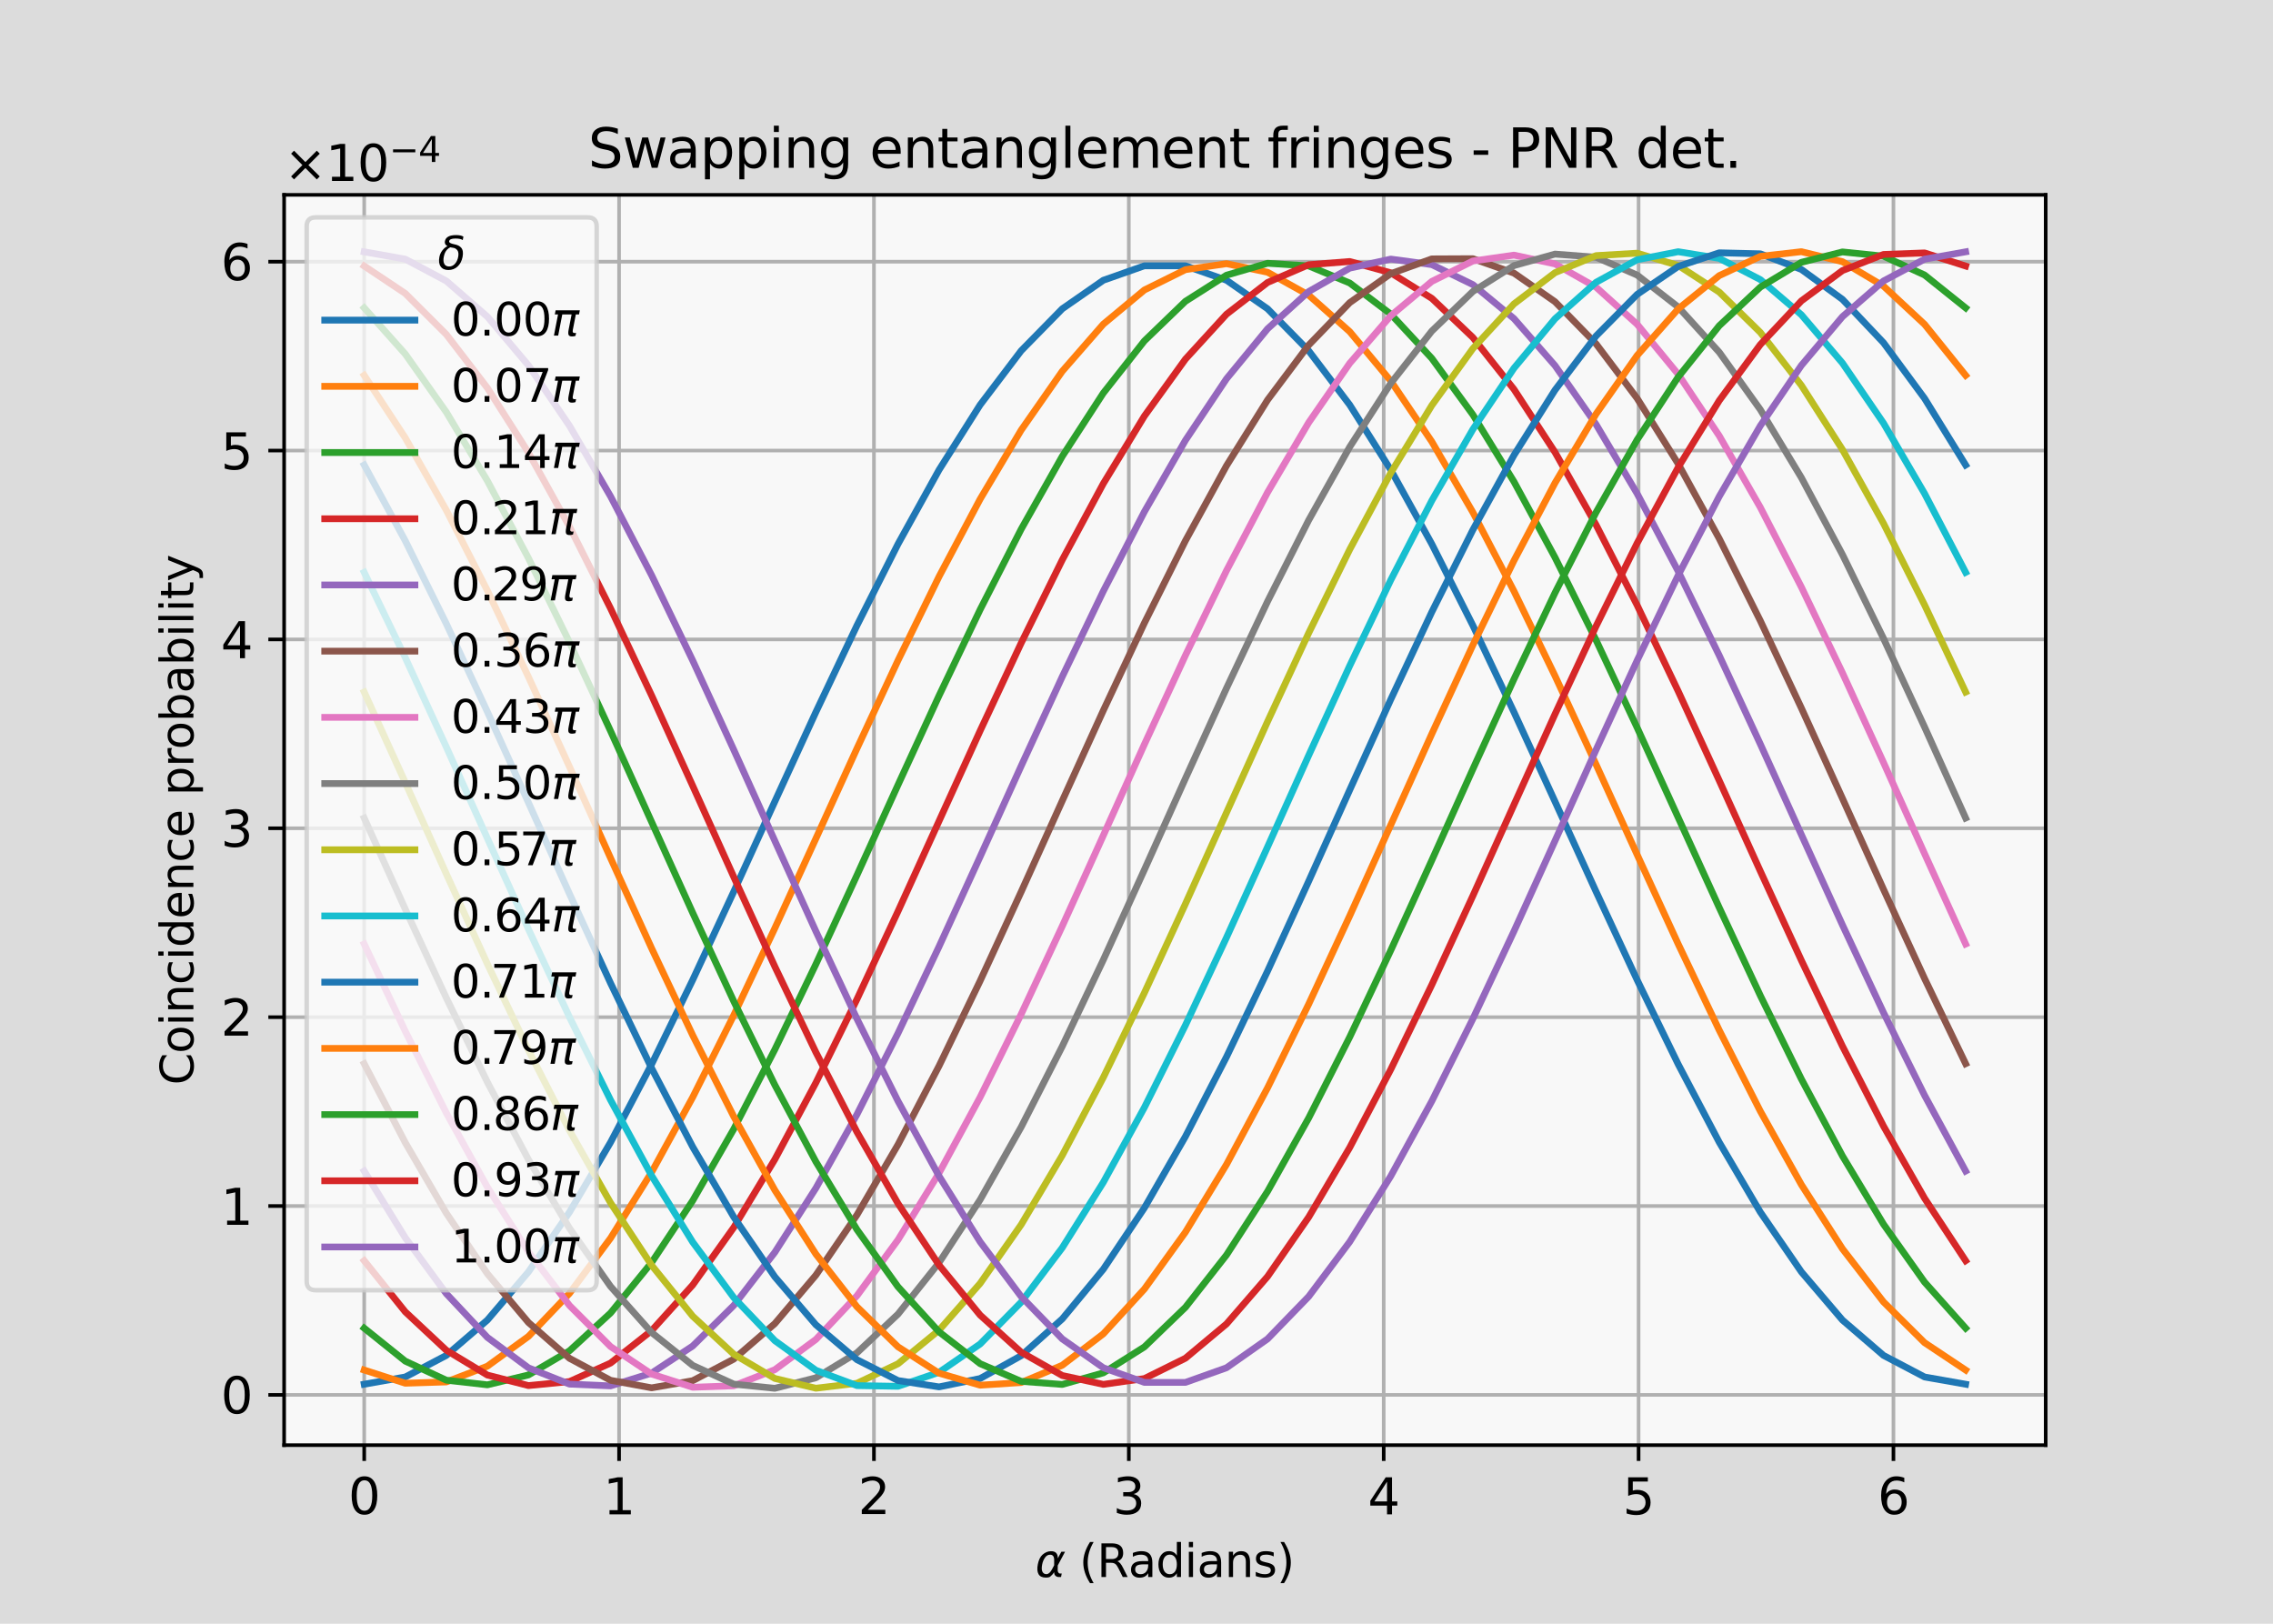<?xml version="1.0" encoding="utf-8" standalone="no"?>
<!DOCTYPE svg PUBLIC "-//W3C//DTD SVG 1.1//EN"
  "http://www.w3.org/Graphics/SVG/1.1/DTD/svg11.dtd">
<svg xmlns:xlink="http://www.w3.org/1999/xlink" width="504pt" height="360pt" viewBox="0 0 504 360" xmlns="http://www.w3.org/2000/svg" version="1.1">
 <defs>
  <style type="text/css">*{stroke-linejoin: round; stroke-linecap: butt}</style>
 </defs>
 <g id="figure_1">
  <g id="patch_1">
   <path d="M 0 360 
L 504 360 
L 504 0 
L 0 0 
z
" style="fill: #dcdcdc"/>
  </g>
  <g id="axes_1">
   <g id="patch_2">
    <path d="M 63 320.4 
L 453.6 320.4 
L 453.6 43.2 
L 63 43.2 
z
" style="fill: #f8f8f8"/>
   </g>
   <g id="matplotlib.axis_1">
    <g id="xtick_1">
     <g id="line2d_1">
      <path d="M 80.755 320.4 
L 80.755 43.2 
" clip-path="url(#p5e3e0a817b)" style="fill: none; stroke: #b0b0b0; stroke-width: 0.8; stroke-linecap: square"/>
     </g>
     <g id="line2d_2">
      <defs>
       <path id="m1ccdd0184e" d="M 0 0 
L 0 3.5 
" style="stroke: #000000; stroke-width: 0.8"/>
      </defs>
      <g>
       <use xlink:href="#m1ccdd0184e" x="80.755" y="320.4" style="stroke: #000000; stroke-width: 0.8"/>
      </g>
     </g>
     <g id="text_1">
      <!-- $\mathdefault{0}$ -->
      <g transform="translate(77.235 335.758) scale(0.11 -0.11)">
       <defs>
        <path id="DejaVuSans-30" d="M 2034 4250 
Q 1547 4250 1301 3770 
Q 1056 3291 1056 2328 
Q 1056 1369 1301 889 
Q 1547 409 2034 409 
Q 2525 409 2770 889 
Q 3016 1369 3016 2328 
Q 3016 3291 2770 3770 
Q 2525 4250 2034 4250 
z
M 2034 4750 
Q 2819 4750 3233 4129 
Q 3647 3509 3647 2328 
Q 3647 1150 3233 529 
Q 2819 -91 2034 -91 
Q 1250 -91 836 529 
Q 422 1150 422 2328 
Q 422 3509 836 4129 
Q 1250 4750 2034 4750 
z
" transform="scale(0.016)"/>
       </defs>
       <use xlink:href="#DejaVuSans-30" transform="translate(0 0.781)"/>
      </g>
     </g>
    </g>
    <g id="xtick_2">
     <g id="line2d_3">
      <path d="M 137.269 320.4 
L 137.269 43.2 
" clip-path="url(#p5e3e0a817b)" style="fill: none; stroke: #b0b0b0; stroke-width: 0.8; stroke-linecap: square"/>
     </g>
     <g id="line2d_4">
      <g>
       <use xlink:href="#m1ccdd0184e" x="137.269" y="320.4" style="stroke: #000000; stroke-width: 0.8"/>
      </g>
     </g>
     <g id="text_2">
      <!-- $\mathdefault{1}$ -->
      <g transform="translate(133.749 335.758) scale(0.11 -0.11)">
       <defs>
        <path id="DejaVuSans-31" d="M 794 531 
L 1825 531 
L 1825 4091 
L 703 3866 
L 703 4441 
L 1819 4666 
L 2450 4666 
L 2450 531 
L 3481 531 
L 3481 0 
L 794 0 
L 794 531 
z
" transform="scale(0.016)"/>
       </defs>
       <use xlink:href="#DejaVuSans-31" transform="translate(0 0.094)"/>
      </g>
     </g>
    </g>
    <g id="xtick_3">
     <g id="line2d_5">
      <path d="M 193.783 320.4 
L 193.783 43.2 
" clip-path="url(#p5e3e0a817b)" style="fill: none; stroke: #b0b0b0; stroke-width: 0.8; stroke-linecap: square"/>
     </g>
     <g id="line2d_6">
      <g>
       <use xlink:href="#m1ccdd0184e" x="193.783" y="320.4" style="stroke: #000000; stroke-width: 0.8"/>
      </g>
     </g>
     <g id="text_3">
      <!-- $\mathdefault{2}$ -->
      <g transform="translate(190.263 335.758) scale(0.11 -0.11)">
       <defs>
        <path id="DejaVuSans-32" d="M 1228 531 
L 3431 531 
L 3431 0 
L 469 0 
L 469 531 
Q 828 903 1448 1529 
Q 2069 2156 2228 2338 
Q 2531 2678 2651 2914 
Q 2772 3150 2772 3378 
Q 2772 3750 2511 3984 
Q 2250 4219 1831 4219 
Q 1534 4219 1204 4116 
Q 875 4013 500 3803 
L 500 4441 
Q 881 4594 1212 4672 
Q 1544 4750 1819 4750 
Q 2544 4750 2975 4387 
Q 3406 4025 3406 3419 
Q 3406 3131 3298 2873 
Q 3191 2616 2906 2266 
Q 2828 2175 2409 1742 
Q 1991 1309 1228 531 
z
" transform="scale(0.016)"/>
       </defs>
       <use xlink:href="#DejaVuSans-32" transform="translate(0 0.781)"/>
      </g>
     </g>
    </g>
    <g id="xtick_4">
     <g id="line2d_7">
      <path d="M 250.298 320.4 
L 250.298 43.2 
" clip-path="url(#p5e3e0a817b)" style="fill: none; stroke: #b0b0b0; stroke-width: 0.8; stroke-linecap: square"/>
     </g>
     <g id="line2d_8">
      <g>
       <use xlink:href="#m1ccdd0184e" x="250.298" y="320.4" style="stroke: #000000; stroke-width: 0.8"/>
      </g>
     </g>
     <g id="text_4">
      <!-- $\mathdefault{3}$ -->
      <g transform="translate(246.778 335.758) scale(0.11 -0.11)">
       <defs>
        <path id="DejaVuSans-33" d="M 2597 2516 
Q 3050 2419 3304 2112 
Q 3559 1806 3559 1356 
Q 3559 666 3084 287 
Q 2609 -91 1734 -91 
Q 1441 -91 1130 -33 
Q 819 25 488 141 
L 488 750 
Q 750 597 1062 519 
Q 1375 441 1716 441 
Q 2309 441 2620 675 
Q 2931 909 2931 1356 
Q 2931 1769 2642 2001 
Q 2353 2234 1838 2234 
L 1294 2234 
L 1294 2753 
L 1863 2753 
Q 2328 2753 2575 2939 
Q 2822 3125 2822 3475 
Q 2822 3834 2567 4026 
Q 2313 4219 1838 4219 
Q 1578 4219 1281 4162 
Q 984 4106 628 3988 
L 628 4550 
Q 988 4650 1302 4700 
Q 1616 4750 1894 4750 
Q 2613 4750 3031 4423 
Q 3450 4097 3450 3541 
Q 3450 3153 3228 2886 
Q 3006 2619 2597 2516 
z
" transform="scale(0.016)"/>
       </defs>
       <use xlink:href="#DejaVuSans-33" transform="translate(0 0.781)"/>
      </g>
     </g>
    </g>
    <g id="xtick_5">
     <g id="line2d_9">
      <path d="M 306.812 320.4 
L 306.812 43.2 
" clip-path="url(#p5e3e0a817b)" style="fill: none; stroke: #b0b0b0; stroke-width: 0.8; stroke-linecap: square"/>
     </g>
     <g id="line2d_10">
      <g>
       <use xlink:href="#m1ccdd0184e" x="306.812" y="320.4" style="stroke: #000000; stroke-width: 0.8"/>
      </g>
     </g>
     <g id="text_5">
      <!-- $\mathdefault{4}$ -->
      <g transform="translate(303.292 335.758) scale(0.11 -0.11)">
       <defs>
        <path id="DejaVuSans-34" d="M 2419 4116 
L 825 1625 
L 2419 1625 
L 2419 4116 
z
M 2253 4666 
L 3047 4666 
L 3047 1625 
L 3713 1625 
L 3713 1100 
L 3047 1100 
L 3047 0 
L 2419 0 
L 2419 1100 
L 313 1100 
L 313 1709 
L 2253 4666 
z
" transform="scale(0.016)"/>
       </defs>
       <use xlink:href="#DejaVuSans-34" transform="translate(0 0.094)"/>
      </g>
     </g>
    </g>
    <g id="xtick_6">
     <g id="line2d_11">
      <path d="M 363.327 320.4 
L 363.327 43.2 
" clip-path="url(#p5e3e0a817b)" style="fill: none; stroke: #b0b0b0; stroke-width: 0.8; stroke-linecap: square"/>
     </g>
     <g id="line2d_12">
      <g>
       <use xlink:href="#m1ccdd0184e" x="363.327" y="320.4" style="stroke: #000000; stroke-width: 0.8"/>
      </g>
     </g>
     <g id="text_6">
      <!-- $\mathdefault{5}$ -->
      <g transform="translate(359.807 335.758) scale(0.11 -0.11)">
       <defs>
        <path id="DejaVuSans-35" d="M 691 4666 
L 3169 4666 
L 3169 4134 
L 1269 4134 
L 1269 2991 
Q 1406 3038 1543 3061 
Q 1681 3084 1819 3084 
Q 2600 3084 3056 2656 
Q 3513 2228 3513 1497 
Q 3513 744 3044 326 
Q 2575 -91 1722 -91 
Q 1428 -91 1123 -41 
Q 819 9 494 109 
L 494 744 
Q 775 591 1075 516 
Q 1375 441 1709 441 
Q 2250 441 2565 725 
Q 2881 1009 2881 1497 
Q 2881 1984 2565 2268 
Q 2250 2553 1709 2553 
Q 1456 2553 1204 2497 
Q 953 2441 691 2322 
L 691 4666 
z
" transform="scale(0.016)"/>
       </defs>
       <use xlink:href="#DejaVuSans-35" transform="translate(0 0.094)"/>
      </g>
     </g>
    </g>
    <g id="xtick_7">
     <g id="line2d_13">
      <path d="M 419.841 320.4 
L 419.841 43.2 
" clip-path="url(#p5e3e0a817b)" style="fill: none; stroke: #b0b0b0; stroke-width: 0.8; stroke-linecap: square"/>
     </g>
     <g id="line2d_14">
      <g>
       <use xlink:href="#m1ccdd0184e" x="419.841" y="320.4" style="stroke: #000000; stroke-width: 0.8"/>
      </g>
     </g>
     <g id="text_7">
      <!-- $\mathdefault{6}$ -->
      <g transform="translate(416.321 335.758) scale(0.11 -0.11)">
       <defs>
        <path id="DejaVuSans-36" d="M 2113 2584 
Q 1688 2584 1439 2293 
Q 1191 2003 1191 1497 
Q 1191 994 1439 701 
Q 1688 409 2113 409 
Q 2538 409 2786 701 
Q 3034 994 3034 1497 
Q 3034 2003 2786 2293 
Q 2538 2584 2113 2584 
z
M 3366 4563 
L 3366 3988 
Q 3128 4100 2886 4159 
Q 2644 4219 2406 4219 
Q 1781 4219 1451 3797 
Q 1122 3375 1075 2522 
Q 1259 2794 1537 2939 
Q 1816 3084 2150 3084 
Q 2853 3084 3261 2657 
Q 3669 2231 3669 1497 
Q 3669 778 3244 343 
Q 2819 -91 2113 -91 
Q 1303 -91 875 529 
Q 447 1150 447 2328 
Q 447 3434 972 4092 
Q 1497 4750 2381 4750 
Q 2619 4750 2861 4703 
Q 3103 4656 3366 4563 
z
" transform="scale(0.016)"/>
       </defs>
       <use xlink:href="#DejaVuSans-36" transform="translate(0 0.781)"/>
      </g>
     </g>
    </g>
    <g id="text_8">
     <!-- $\alpha$ (Radians) -->
     <g transform="translate(229.55 349.644) scale(0.1 -0.1)">
      <defs>
       <path id="DejaVuSans-Oblique-3b1" d="M 2619 1628 
L 2622 2350 
Q 2625 3088 2069 3091 
Q 1653 3094 1394 2747 
Q 1069 2319 959 1747 
Q 825 1059 994 731 
Q 1169 397 1547 397 
Q 1966 397 2319 1063 
L 2619 1628 
z
M 2166 3578 
Q 3141 3594 3128 2584 
Q 3128 2584 3616 3500 
L 4128 3500 
L 3119 1603 
L 3109 919 
Q 3109 766 3194 638 
Q 3291 488 3391 488 
L 3669 488 
L 3575 0 
L 3228 0 
Q 2934 0 2722 263 
Q 2622 394 2619 669 
Q 2416 334 2066 50 
Q 1900 -81 1453 -78 
Q 722 -72 456 397 
Q 184 884 353 1747 
Q 534 2675 1009 3097 
Q 1544 3569 2166 3578 
z
" transform="scale(0.016)"/>
       <path id="DejaVuSans-20" transform="scale(0.016)"/>
       <path id="DejaVuSans-28" d="M 1984 4856 
Q 1566 4138 1362 3434 
Q 1159 2731 1159 2009 
Q 1159 1288 1364 580 
Q 1569 -128 1984 -844 
L 1484 -844 
Q 1016 -109 783 600 
Q 550 1309 550 2009 
Q 550 2706 781 3412 
Q 1013 4119 1484 4856 
L 1984 4856 
z
" transform="scale(0.016)"/>
       <path id="DejaVuSans-52" d="M 2841 2188 
Q 3044 2119 3236 1894 
Q 3428 1669 3622 1275 
L 4263 0 
L 3584 0 
L 2988 1197 
Q 2756 1666 2539 1819 
Q 2322 1972 1947 1972 
L 1259 1972 
L 1259 0 
L 628 0 
L 628 4666 
L 2053 4666 
Q 2853 4666 3247 4331 
Q 3641 3997 3641 3322 
Q 3641 2881 3436 2590 
Q 3231 2300 2841 2188 
z
M 1259 4147 
L 1259 2491 
L 2053 2491 
Q 2509 2491 2742 2702 
Q 2975 2913 2975 3322 
Q 2975 3731 2742 3939 
Q 2509 4147 2053 4147 
L 1259 4147 
z
" transform="scale(0.016)"/>
       <path id="DejaVuSans-61" d="M 2194 1759 
Q 1497 1759 1228 1600 
Q 959 1441 959 1056 
Q 959 750 1161 570 
Q 1363 391 1709 391 
Q 2188 391 2477 730 
Q 2766 1069 2766 1631 
L 2766 1759 
L 2194 1759 
z
M 3341 1997 
L 3341 0 
L 2766 0 
L 2766 531 
Q 2569 213 2275 61 
Q 1981 -91 1556 -91 
Q 1019 -91 701 211 
Q 384 513 384 1019 
Q 384 1609 779 1909 
Q 1175 2209 1959 2209 
L 2766 2209 
L 2766 2266 
Q 2766 2663 2505 2880 
Q 2244 3097 1772 3097 
Q 1472 3097 1187 3025 
Q 903 2953 641 2809 
L 641 3341 
Q 956 3463 1253 3523 
Q 1550 3584 1831 3584 
Q 2591 3584 2966 3190 
Q 3341 2797 3341 1997 
z
" transform="scale(0.016)"/>
       <path id="DejaVuSans-64" d="M 2906 2969 
L 2906 4863 
L 3481 4863 
L 3481 0 
L 2906 0 
L 2906 525 
Q 2725 213 2448 61 
Q 2172 -91 1784 -91 
Q 1150 -91 751 415 
Q 353 922 353 1747 
Q 353 2572 751 3078 
Q 1150 3584 1784 3584 
Q 2172 3584 2448 3432 
Q 2725 3281 2906 2969 
z
M 947 1747 
Q 947 1113 1208 752 
Q 1469 391 1925 391 
Q 2381 391 2643 752 
Q 2906 1113 2906 1747 
Q 2906 2381 2643 2742 
Q 2381 3103 1925 3103 
Q 1469 3103 1208 2742 
Q 947 2381 947 1747 
z
" transform="scale(0.016)"/>
       <path id="DejaVuSans-69" d="M 603 3500 
L 1178 3500 
L 1178 0 
L 603 0 
L 603 3500 
z
M 603 4863 
L 1178 4863 
L 1178 4134 
L 603 4134 
L 603 4863 
z
" transform="scale(0.016)"/>
       <path id="DejaVuSans-6e" d="M 3513 2113 
L 3513 0 
L 2938 0 
L 2938 2094 
Q 2938 2591 2744 2837 
Q 2550 3084 2163 3084 
Q 1697 3084 1428 2787 
Q 1159 2491 1159 1978 
L 1159 0 
L 581 0 
L 581 3500 
L 1159 3500 
L 1159 2956 
Q 1366 3272 1645 3428 
Q 1925 3584 2291 3584 
Q 2894 3584 3203 3211 
Q 3513 2838 3513 2113 
z
" transform="scale(0.016)"/>
       <path id="DejaVuSans-73" d="M 2834 3397 
L 2834 2853 
Q 2591 2978 2328 3040 
Q 2066 3103 1784 3103 
Q 1356 3103 1142 2972 
Q 928 2841 928 2578 
Q 928 2378 1081 2264 
Q 1234 2150 1697 2047 
L 1894 2003 
Q 2506 1872 2764 1633 
Q 3022 1394 3022 966 
Q 3022 478 2636 193 
Q 2250 -91 1575 -91 
Q 1294 -91 989 -36 
Q 684 19 347 128 
L 347 722 
Q 666 556 975 473 
Q 1284 391 1588 391 
Q 1994 391 2212 530 
Q 2431 669 2431 922 
Q 2431 1156 2273 1281 
Q 2116 1406 1581 1522 
L 1381 1569 
Q 847 1681 609 1914 
Q 372 2147 372 2553 
Q 372 3047 722 3315 
Q 1072 3584 1716 3584 
Q 2034 3584 2315 3537 
Q 2597 3491 2834 3397 
z
" transform="scale(0.016)"/>
       <path id="DejaVuSans-29" d="M 513 4856 
L 1013 4856 
Q 1481 4119 1714 3412 
Q 1947 2706 1947 2009 
Q 1947 1309 1714 600 
Q 1481 -109 1013 -844 
L 513 -844 
Q 928 -128 1133 580 
Q 1338 1288 1338 2009 
Q 1338 2731 1133 3434 
Q 928 4138 513 4856 
z
" transform="scale(0.016)"/>
      </defs>
      <use xlink:href="#DejaVuSans-Oblique-3b1" transform="translate(0 0.016)"/>
      <use xlink:href="#DejaVuSans-20" transform="translate(65.918 0.016)"/>
      <use xlink:href="#DejaVuSans-28" transform="translate(97.705 0.016)"/>
      <use xlink:href="#DejaVuSans-52" transform="translate(136.719 0.016)"/>
      <use xlink:href="#DejaVuSans-61" transform="translate(206.201 0.016)"/>
      <use xlink:href="#DejaVuSans-64" transform="translate(267.48 0.016)"/>
      <use xlink:href="#DejaVuSans-69" transform="translate(330.957 0.016)"/>
      <use xlink:href="#DejaVuSans-61" transform="translate(358.74 0.016)"/>
      <use xlink:href="#DejaVuSans-6e" transform="translate(420.02 0.016)"/>
      <use xlink:href="#DejaVuSans-73" transform="translate(483.398 0.016)"/>
      <use xlink:href="#DejaVuSans-29" transform="translate(535.498 0.016)"/>
     </g>
    </g>
   </g>
   <g id="matplotlib.axis_2">
    <g id="ytick_1">
     <g id="line2d_15">
      <path d="M 63 309.262 
L 453.6 309.262 
" clip-path="url(#p5e3e0a817b)" style="fill: none; stroke: #b0b0b0; stroke-width: 0.8; stroke-linecap: square"/>
     </g>
     <g id="line2d_16">
      <defs>
       <path id="mc02d3e2f58" d="M 0 0 
L -3.5 0 
" style="stroke: #000000; stroke-width: 0.8"/>
      </defs>
      <g>
       <use xlink:href="#mc02d3e2f58" x="63" y="309.262" style="stroke: #000000; stroke-width: 0.8"/>
      </g>
     </g>
     <g id="text_9">
      <!-- $\mathdefault{0}$ -->
      <g transform="translate(48.96 313.441) scale(0.11 -0.11)">
       <use xlink:href="#DejaVuSans-30" transform="translate(0 0.781)"/>
      </g>
     </g>
    </g>
    <g id="ytick_2">
     <g id="line2d_17">
      <path d="M 63 267.388 
L 453.6 267.388 
" clip-path="url(#p5e3e0a817b)" style="fill: none; stroke: #b0b0b0; stroke-width: 0.8; stroke-linecap: square"/>
     </g>
     <g id="line2d_18">
      <g>
       <use xlink:href="#mc02d3e2f58" x="63" y="267.388" style="stroke: #000000; stroke-width: 0.8"/>
      </g>
     </g>
     <g id="text_10">
      <!-- $\mathdefault{1}$ -->
      <g transform="translate(48.96 271.567) scale(0.11 -0.11)">
       <use xlink:href="#DejaVuSans-31" transform="translate(0 0.094)"/>
      </g>
     </g>
    </g>
    <g id="ytick_3">
     <g id="line2d_19">
      <path d="M 63 225.514 
L 453.6 225.514 
" clip-path="url(#p5e3e0a817b)" style="fill: none; stroke: #b0b0b0; stroke-width: 0.8; stroke-linecap: square"/>
     </g>
     <g id="line2d_20">
      <g>
       <use xlink:href="#mc02d3e2f58" x="63" y="225.514" style="stroke: #000000; stroke-width: 0.8"/>
      </g>
     </g>
     <g id="text_11">
      <!-- $\mathdefault{2}$ -->
      <g transform="translate(48.96 229.693) scale(0.11 -0.11)">
       <use xlink:href="#DejaVuSans-32" transform="translate(0 0.781)"/>
      </g>
     </g>
    </g>
    <g id="ytick_4">
     <g id="line2d_21">
      <path d="M 63 183.64 
L 453.6 183.64 
" clip-path="url(#p5e3e0a817b)" style="fill: none; stroke: #b0b0b0; stroke-width: 0.8; stroke-linecap: square"/>
     </g>
     <g id="line2d_22">
      <g>
       <use xlink:href="#mc02d3e2f58" x="63" y="183.64" style="stroke: #000000; stroke-width: 0.8"/>
      </g>
     </g>
     <g id="text_12">
      <!-- $\mathdefault{3}$ -->
      <g transform="translate(48.96 187.819) scale(0.11 -0.11)">
       <use xlink:href="#DejaVuSans-33" transform="translate(0 0.781)"/>
      </g>
     </g>
    </g>
    <g id="ytick_5">
     <g id="line2d_23">
      <path d="M 63 141.766 
L 453.6 141.766 
" clip-path="url(#p5e3e0a817b)" style="fill: none; stroke: #b0b0b0; stroke-width: 0.8; stroke-linecap: square"/>
     </g>
     <g id="line2d_24">
      <g>
       <use xlink:href="#mc02d3e2f58" x="63" y="141.766" style="stroke: #000000; stroke-width: 0.8"/>
      </g>
     </g>
     <g id="text_13">
      <!-- $\mathdefault{4}$ -->
      <g transform="translate(48.96 145.945) scale(0.11 -0.11)">
       <use xlink:href="#DejaVuSans-34" transform="translate(0 0.094)"/>
      </g>
     </g>
    </g>
    <g id="ytick_6">
     <g id="line2d_25">
      <path d="M 63 99.892 
L 453.6 99.892 
" clip-path="url(#p5e3e0a817b)" style="fill: none; stroke: #b0b0b0; stroke-width: 0.8; stroke-linecap: square"/>
     </g>
     <g id="line2d_26">
      <g>
       <use xlink:href="#mc02d3e2f58" x="63" y="99.892" style="stroke: #000000; stroke-width: 0.8"/>
      </g>
     </g>
     <g id="text_14">
      <!-- $\mathdefault{5}$ -->
      <g transform="translate(48.96 104.071) scale(0.11 -0.11)">
       <use xlink:href="#DejaVuSans-35" transform="translate(0 0.094)"/>
      </g>
     </g>
    </g>
    <g id="ytick_7">
     <g id="line2d_27">
      <path d="M 63 58.018 
L 453.6 58.018 
" clip-path="url(#p5e3e0a817b)" style="fill: none; stroke: #b0b0b0; stroke-width: 0.8; stroke-linecap: square"/>
     </g>
     <g id="line2d_28">
      <g>
       <use xlink:href="#mc02d3e2f58" x="63" y="58.018" style="stroke: #000000; stroke-width: 0.8"/>
      </g>
     </g>
     <g id="text_15">
      <!-- $\mathdefault{6}$ -->
      <g transform="translate(48.96 62.197) scale(0.11 -0.11)">
       <use xlink:href="#DejaVuSans-36" transform="translate(0 0.781)"/>
      </g>
     </g>
    </g>
    <g id="text_16">
     <!-- Coincidence probability -->
     <g transform="translate(42.88 240.557) rotate(-90) scale(0.1 -0.1)">
      <defs>
       <path id="DejaVuSans-43" d="M 4122 4306 
L 4122 3641 
Q 3803 3938 3442 4084 
Q 3081 4231 2675 4231 
Q 1875 4231 1450 3742 
Q 1025 3253 1025 2328 
Q 1025 1406 1450 917 
Q 1875 428 2675 428 
Q 3081 428 3442 575 
Q 3803 722 4122 1019 
L 4122 359 
Q 3791 134 3420 21 
Q 3050 -91 2638 -91 
Q 1578 -91 968 557 
Q 359 1206 359 2328 
Q 359 3453 968 4101 
Q 1578 4750 2638 4750 
Q 3056 4750 3426 4639 
Q 3797 4528 4122 4306 
z
" transform="scale(0.016)"/>
       <path id="DejaVuSans-6f" d="M 1959 3097 
Q 1497 3097 1228 2736 
Q 959 2375 959 1747 
Q 959 1119 1226 758 
Q 1494 397 1959 397 
Q 2419 397 2687 759 
Q 2956 1122 2956 1747 
Q 2956 2369 2687 2733 
Q 2419 3097 1959 3097 
z
M 1959 3584 
Q 2709 3584 3137 3096 
Q 3566 2609 3566 1747 
Q 3566 888 3137 398 
Q 2709 -91 1959 -91 
Q 1206 -91 779 398 
Q 353 888 353 1747 
Q 353 2609 779 3096 
Q 1206 3584 1959 3584 
z
" transform="scale(0.016)"/>
       <path id="DejaVuSans-63" d="M 3122 3366 
L 3122 2828 
Q 2878 2963 2633 3030 
Q 2388 3097 2138 3097 
Q 1578 3097 1268 2742 
Q 959 2388 959 1747 
Q 959 1106 1268 751 
Q 1578 397 2138 397 
Q 2388 397 2633 464 
Q 2878 531 3122 666 
L 3122 134 
Q 2881 22 2623 -34 
Q 2366 -91 2075 -91 
Q 1284 -91 818 406 
Q 353 903 353 1747 
Q 353 2603 823 3093 
Q 1294 3584 2113 3584 
Q 2378 3584 2631 3529 
Q 2884 3475 3122 3366 
z
" transform="scale(0.016)"/>
       <path id="DejaVuSans-65" d="M 3597 1894 
L 3597 1613 
L 953 1613 
Q 991 1019 1311 708 
Q 1631 397 2203 397 
Q 2534 397 2845 478 
Q 3156 559 3463 722 
L 3463 178 
Q 3153 47 2828 -22 
Q 2503 -91 2169 -91 
Q 1331 -91 842 396 
Q 353 884 353 1716 
Q 353 2575 817 3079 
Q 1281 3584 2069 3584 
Q 2775 3584 3186 3129 
Q 3597 2675 3597 1894 
z
M 3022 2063 
Q 3016 2534 2758 2815 
Q 2500 3097 2075 3097 
Q 1594 3097 1305 2825 
Q 1016 2553 972 2059 
L 3022 2063 
z
" transform="scale(0.016)"/>
       <path id="DejaVuSans-70" d="M 1159 525 
L 1159 -1331 
L 581 -1331 
L 581 3500 
L 1159 3500 
L 1159 2969 
Q 1341 3281 1617 3432 
Q 1894 3584 2278 3584 
Q 2916 3584 3314 3078 
Q 3713 2572 3713 1747 
Q 3713 922 3314 415 
Q 2916 -91 2278 -91 
Q 1894 -91 1617 61 
Q 1341 213 1159 525 
z
M 3116 1747 
Q 3116 2381 2855 2742 
Q 2594 3103 2138 3103 
Q 1681 3103 1420 2742 
Q 1159 2381 1159 1747 
Q 1159 1113 1420 752 
Q 1681 391 2138 391 
Q 2594 391 2855 752 
Q 3116 1113 3116 1747 
z
" transform="scale(0.016)"/>
       <path id="DejaVuSans-72" d="M 2631 2963 
Q 2534 3019 2420 3045 
Q 2306 3072 2169 3072 
Q 1681 3072 1420 2755 
Q 1159 2438 1159 1844 
L 1159 0 
L 581 0 
L 581 3500 
L 1159 3500 
L 1159 2956 
Q 1341 3275 1631 3429 
Q 1922 3584 2338 3584 
Q 2397 3584 2469 3576 
Q 2541 3569 2628 3553 
L 2631 2963 
z
" transform="scale(0.016)"/>
       <path id="DejaVuSans-62" d="M 3116 1747 
Q 3116 2381 2855 2742 
Q 2594 3103 2138 3103 
Q 1681 3103 1420 2742 
Q 1159 2381 1159 1747 
Q 1159 1113 1420 752 
Q 1681 391 2138 391 
Q 2594 391 2855 752 
Q 3116 1113 3116 1747 
z
M 1159 2969 
Q 1341 3281 1617 3432 
Q 1894 3584 2278 3584 
Q 2916 3584 3314 3078 
Q 3713 2572 3713 1747 
Q 3713 922 3314 415 
Q 2916 -91 2278 -91 
Q 1894 -91 1617 61 
Q 1341 213 1159 525 
L 1159 0 
L 581 0 
L 581 4863 
L 1159 4863 
L 1159 2969 
z
" transform="scale(0.016)"/>
       <path id="DejaVuSans-6c" d="M 603 4863 
L 1178 4863 
L 1178 0 
L 603 0 
L 603 4863 
z
" transform="scale(0.016)"/>
       <path id="DejaVuSans-74" d="M 1172 4494 
L 1172 3500 
L 2356 3500 
L 2356 3053 
L 1172 3053 
L 1172 1153 
Q 1172 725 1289 603 
Q 1406 481 1766 481 
L 2356 481 
L 2356 0 
L 1766 0 
Q 1100 0 847 248 
Q 594 497 594 1153 
L 594 3053 
L 172 3053 
L 172 3500 
L 594 3500 
L 594 4494 
L 1172 4494 
z
" transform="scale(0.016)"/>
       <path id="DejaVuSans-79" d="M 2059 -325 
Q 1816 -950 1584 -1140 
Q 1353 -1331 966 -1331 
L 506 -1331 
L 506 -850 
L 844 -850 
Q 1081 -850 1212 -737 
Q 1344 -625 1503 -206 
L 1606 56 
L 191 3500 
L 800 3500 
L 1894 763 
L 2988 3500 
L 3597 3500 
L 2059 -325 
z
" transform="scale(0.016)"/>
      </defs>
      <use xlink:href="#DejaVuSans-43"/>
      <use xlink:href="#DejaVuSans-6f" x="69.824"/>
      <use xlink:href="#DejaVuSans-69" x="131.006"/>
      <use xlink:href="#DejaVuSans-6e" x="158.789"/>
      <use xlink:href="#DejaVuSans-63" x="222.168"/>
      <use xlink:href="#DejaVuSans-69" x="277.148"/>
      <use xlink:href="#DejaVuSans-64" x="304.932"/>
      <use xlink:href="#DejaVuSans-65" x="368.408"/>
      <use xlink:href="#DejaVuSans-6e" x="429.932"/>
      <use xlink:href="#DejaVuSans-63" x="493.311"/>
      <use xlink:href="#DejaVuSans-65" x="548.291"/>
      <use xlink:href="#DejaVuSans-20" x="609.814"/>
      <use xlink:href="#DejaVuSans-70" x="641.602"/>
      <use xlink:href="#DejaVuSans-72" x="705.078"/>
      <use xlink:href="#DejaVuSans-6f" x="743.941"/>
      <use xlink:href="#DejaVuSans-62" x="805.123"/>
      <use xlink:href="#DejaVuSans-61" x="868.6"/>
      <use xlink:href="#DejaVuSans-62" x="929.879"/>
      <use xlink:href="#DejaVuSans-69" x="993.355"/>
      <use xlink:href="#DejaVuSans-6c" x="1021.139"/>
      <use xlink:href="#DejaVuSans-69" x="1048.922"/>
      <use xlink:href="#DejaVuSans-74" x="1076.705"/>
      <use xlink:href="#DejaVuSans-79" x="1115.914"/>
     </g>
    </g>
    <g id="text_17">
     <!-- $\times\mathdefault{10^{−4}}\mathdefault{}$ -->
     <g transform="translate(63 40.2) scale(0.11 -0.11)">
      <defs>
       <path id="DejaVuSans-d7" d="M 4488 3438 
L 3059 2003 
L 4488 575 
L 4116 197 
L 2681 1631 
L 1247 197 
L 878 575 
L 2303 2003 
L 878 3438 
L 1247 3816 
L 2681 2381 
L 4116 3816 
L 4488 3438 
z
" transform="scale(0.016)"/>
       <path id="DejaVuSans-2212" d="M 678 2272 
L 4684 2272 
L 4684 1741 
L 678 1741 
L 678 2272 
z
" transform="scale(0.016)"/>
      </defs>
      <use xlink:href="#DejaVuSans-d7" transform="translate(0 0.684)"/>
      <use xlink:href="#DejaVuSans-31" transform="translate(83.789 0.684)"/>
      <use xlink:href="#DejaVuSans-30" transform="translate(147.412 0.684)"/>
      <use xlink:href="#DejaVuSans-2212" transform="translate(211.992 38.966) scale(0.7)"/>
      <use xlink:href="#DejaVuSans-34" transform="translate(270.645 38.966) scale(0.7)"/>
     </g>
    </g>
   </g>
   <g id="line2d_29">
    <path d="M 80.755 306.898 
L 89.859 305.29 
L 98.964 300.507 
L 108.069 292.673 
L 117.174 281.992 
L 126.279 268.739 
L 135.384 253.258 
L 144.489 235.95 
L 153.594 217.264 
L 162.699 197.682 
L 171.803 177.713 
L 180.908 157.873 
L 190.013 138.676 
L 199.118 120.621 
L 208.223 104.173 
L 217.328 89.759 
L 226.433 77.753 
L 235.538 68.465 
L 244.643 62.137 
L 253.748 58.931 
L 262.852 58.931 
L 271.957 62.137 
L 281.062 68.465 
L 290.167 77.753 
L 299.272 89.759 
L 308.377 104.173 
L 317.482 120.621 
L 326.587 138.676 
L 335.692 157.873 
L 344.797 177.713 
L 353.901 197.682 
L 363.006 217.264 
L 372.111 235.95 
L 381.216 253.258 
L 390.321 268.739 
L 399.426 281.992 
L 408.531 292.673 
L 417.636 300.507 
L 426.741 305.29 
L 435.845 306.898 
" clip-path="url(#p5e3e0a817b)" style="fill: none; stroke: #1f77b4; stroke-width: 1.5; stroke-linecap: square"/>
   </g>
   <g id="line2d_30">
    <path d="M 80.755 303.751 
L 89.859 306.675 
L 98.964 306.388 
L 108.069 302.898 
L 117.174 296.294 
L 126.279 286.749 
L 135.384 274.508 
L 144.489 259.89 
L 153.594 243.273 
L 162.699 225.086 
L 171.803 205.802 
L 180.908 185.92 
L 190.013 165.954 
L 199.118 146.422 
L 208.223 127.829 
L 217.328 110.657 
L 226.433 95.352 
L 235.538 82.308 
L 244.643 71.865 
L 253.748 64.292 
L 262.852 59.785 
L 271.957 58.463 
L 281.062 60.357 
L 290.167 65.421 
L 299.272 73.521 
L 308.377 84.45 
L 317.482 97.923 
L 326.587 113.591 
L 335.692 131.05 
L 344.797 149.846 
L 353.901 169.493 
L 363.006 189.482 
L 372.111 209.295 
L 381.216 228.42 
L 390.321 246.36 
L 399.426 262.651 
L 408.531 276.872 
L 417.636 288.654 
L 426.741 297.691 
L 435.845 303.751 
" clip-path="url(#p5e3e0a817b)" style="fill: none; stroke: #ff7f0e; stroke-width: 1.5; stroke-linecap: square"/>
   </g>
   <g id="line2d_31">
    <path d="M 80.755 294.466 
L 89.859 301.777 
L 98.964 306.001 
L 108.069 307.031 
L 117.174 304.84 
L 126.279 299.483 
L 135.384 291.101 
L 144.489 279.909 
L 153.594 266.199 
L 162.699 250.325 
L 171.803 232.698 
L 180.908 213.774 
L 190.013 194.045 
L 199.118 174.02 
L 208.223 154.218 
L 217.328 135.153 
L 226.433 117.318 
L 235.538 101.175 
L 244.643 87.142 
L 253.748 75.582 
L 262.852 66.796 
L 271.957 61.009 
L 281.062 58.374 
L 290.167 58.956 
L 299.272 62.743 
L 308.377 69.634 
L 317.482 79.453 
L 326.587 91.944 
L 335.692 106.785 
L 344.797 123.59 
L 353.901 141.925 
L 363.006 161.314 
L 372.111 181.256 
L 381.216 201.234 
L 390.321 220.731 
L 399.426 239.241 
L 408.531 256.285 
L 417.636 271.422 
L 426.741 284.26 
L 435.845 294.466 
" clip-path="url(#p5e3e0a817b)" style="fill: none; stroke: #2ca02c; stroke-width: 1.5; stroke-linecap: square"/>
   </g>
   <g id="line2d_32">
    <path d="M 80.755 279.511 
L 89.859 290.841 
L 98.964 299.367 
L 108.069 304.867 
L 117.174 307.2 
L 126.279 306.306 
L 135.384 302.206 
L 144.489 295.008 
L 153.594 284.897 
L 162.699 272.137 
L 171.803 257.056 
L 180.908 240.046 
L 190.013 221.548 
L 199.118 202.04 
L 208.223 182.027 
L 217.328 162.029 
L 226.433 142.562 
L 235.538 124.132 
L 244.643 107.214 
L 253.748 92.249 
L 262.852 79.623 
L 271.957 69.662 
L 281.062 62.626 
L 290.167 58.697 
L 299.272 57.975 
L 308.377 60.48 
L 317.482 66.148 
L 326.587 74.83 
L 335.692 86.303 
L 344.797 100.269 
L 353.901 116.366 
L 363.006 134.178 
L 372.111 153.243 
L 381.216 173.068 
L 390.321 193.138 
L 399.426 212.935 
L 408.531 231.945 
L 417.636 249.677 
L 426.741 265.67 
L 435.845 279.511 
" clip-path="url(#p5e3e0a817b)" style="fill: none; stroke: #d62728; stroke-width: 1.5; stroke-linecap: square"/>
   </g>
   <g id="line2d_33">
    <path d="M 80.755 259.634 
L 89.859 274.416 
L 98.964 286.817 
L 108.069 296.514 
L 117.174 303.258 
L 126.279 306.873 
L 135.384 307.266 
L 144.489 304.427 
L 153.594 298.429 
L 162.699 289.427 
L 171.803 277.654 
L 180.908 263.417 
L 190.013 247.082 
L 199.118 229.074 
L 208.223 209.858 
L 217.328 189.933 
L 226.433 169.814 
L 235.538 150.023 
L 244.643 131.072 
L 253.748 113.452 
L 262.852 97.619 
L 271.957 83.983 
L 281.062 72.898 
L 290.167 64.65 
L 299.272 59.454 
L 308.377 57.443 
L 317.482 58.67 
L 326.587 63.104 
L 335.692 70.628 
L 344.797 81.049 
L 353.901 94.097 
L 363.006 109.432 
L 372.111 126.66 
L 381.216 145.332 
L 390.321 164.966 
L 399.426 185.053 
L 408.531 205.073 
L 417.636 224.507 
L 426.741 242.853 
L 435.845 259.634 
" clip-path="url(#p5e3e0a817b)" style="fill: none; stroke: #9467bd; stroke-width: 1.5; stroke-linecap: square"/>
   </g>
   <g id="line2d_34">
    <path d="M 80.755 235.832 
L 89.859 253.326 
L 98.964 268.98 
L 108.069 282.391 
L 117.174 293.211 
L 126.279 301.158 
L 135.384 306.028 
L 144.489 307.695 
L 153.594 306.114 
L 162.699 301.328 
L 171.803 293.46 
L 180.908 282.713 
L 190.013 269.367 
L 199.118 253.766 
L 208.223 236.316 
L 217.328 217.467 
L 226.433 197.708 
L 235.538 177.551 
L 244.643 157.518 
L 253.748 138.128 
L 262.852 119.882 
L 271.957 103.254 
L 281.062 88.673 
L 290.167 76.519 
L 299.272 67.105 
L 308.377 60.675 
L 317.482 57.396 
L 326.587 57.353 
L 335.692 60.547 
L 344.797 66.895 
L 353.901 76.233 
L 363.006 88.318 
L 372.111 102.839 
L 381.216 119.418 
L 390.321 137.627 
L 399.426 156.993 
L 408.531 177.016 
L 417.636 197.177 
L 426.741 216.952 
L 435.845 235.832 
" clip-path="url(#p5e3e0a817b)" style="fill: none; stroke: #8c564b; stroke-width: 1.5; stroke-linecap: square"/>
   </g>
   <g id="line2d_35">
    <path d="M 80.755 209.299 
L 89.859 228.628 
L 98.964 246.753 
L 108.069 263.206 
L 117.174 277.561 
L 126.279 289.446 
L 135.384 298.554 
L 144.489 304.647 
L 153.594 307.569 
L 162.699 307.243 
L 171.803 303.679 
L 180.908 296.968 
L 190.013 287.284 
L 199.118 274.879 
L 208.223 260.073 
L 217.328 243.25 
L 226.433 224.845 
L 235.538 205.335 
L 244.643 185.227 
L 253.748 165.039 
L 262.852 145.296 
L 271.957 126.508 
L 281.062 109.162 
L 290.167 93.707 
L 299.272 80.545 
L 308.377 70.014 
L 317.482 62.389 
L 326.587 57.867 
L 335.692 56.565 
L 344.797 58.516 
L 353.901 63.67 
L 363.006 71.894 
L 372.111 82.975 
L 381.216 96.625 
L 390.321 112.491 
L 399.426 130.162 
L 408.531 149.181 
L 417.636 169.055 
L 426.741 189.268 
L 435.845 209.299 
" clip-path="url(#p5e3e0a817b)" style="fill: none; stroke: #e377c2; stroke-width: 1.5; stroke-linecap: square"/>
   </g>
   <g id="line2d_36">
    <path d="M 80.755 181.365 
L 89.859 201.56 
L 98.964 221.248 
L 108.069 239.921 
L 117.174 257.095 
L 126.279 272.325 
L 135.384 285.217 
L 144.489 295.437 
L 153.594 302.719 
L 162.699 306.876 
L 171.803 307.8 
L 180.908 305.467 
L 190.013 299.937 
L 199.118 291.353 
L 208.223 279.938 
L 217.328 265.988 
L 226.433 249.864 
L 235.538 231.983 
L 244.643 212.808 
L 253.748 192.836 
L 262.852 172.585 
L 271.957 152.579 
L 281.062 133.336 
L 290.167 115.354 
L 299.272 99.099 
L 308.377 84.992 
L 317.482 73.399 
L 326.587 64.62 
L 335.692 58.881 
L 344.797 56.332 
L 353.901 57.039 
L 363.006 60.984 
L 372.111 68.064 
L 381.216 78.095 
L 390.321 90.819 
L 399.426 105.905 
L 408.531 122.963 
L 417.636 141.552 
L 426.741 161.188 
L 435.845 181.365 
" clip-path="url(#p5e3e0a817b)" style="fill: none; stroke: #7f7f7f; stroke-width: 1.5; stroke-linecap: square"/>
   </g>
   <g id="line2d_37">
    <path d="M 80.755 153.431 
L 89.859 173.48 
L 98.964 193.745 
L 108.069 213.704 
L 117.174 232.838 
L 126.279 250.653 
L 135.384 266.688 
L 144.489 280.526 
L 153.594 291.809 
L 162.699 300.245 
L 171.803 305.616 
L 180.908 307.783 
L 190.013 306.689 
L 199.118 302.363 
L 208.223 294.916 
L 217.328 284.543 
L 226.433 271.51 
L 235.538 256.156 
L 244.643 238.879 
L 253.748 220.126 
L 262.852 200.383 
L 271.957 180.16 
L 281.062 159.983 
L 290.167 140.373 
L 299.272 121.838 
L 308.377 104.858 
L 317.482 89.873 
L 326.587 77.272 
L 335.692 67.38 
L 344.797 60.454 
L 353.901 56.672 
L 363.006 56.134 
L 372.111 58.853 
L 381.216 64.759 
L 390.321 73.698 
L 399.426 85.439 
L 408.531 99.678 
L 417.636 116.047 
L 426.741 134.12 
L 435.845 153.431 
" clip-path="url(#p5e3e0a817b)" style="fill: none; stroke: #bcbd22; stroke-width: 1.5; stroke-linecap: square"/>
   </g>
   <g id="line2d_38">
    <path d="M 80.755 126.898 
L 89.859 145.796 
L 98.964 165.623 
L 108.069 185.868 
L 117.174 206.007 
L 126.279 225.518 
L 135.384 243.894 
L 144.489 260.661 
L 153.594 275.385 
L 162.699 287.683 
L 171.803 297.237 
L 180.908 303.801 
L 190.013 307.203 
L 199.118 307.356 
L 208.223 304.255 
L 217.328 297.982 
L 226.433 288.699 
L 235.538 276.645 
L 244.643 262.133 
L 253.748 245.54 
L 262.852 227.294 
L 271.957 207.869 
L 281.062 187.767 
L 290.167 167.509 
L 299.272 147.62 
L 308.377 128.615 
L 317.482 110.986 
L 326.587 95.189 
L 335.692 81.635 
L 344.797 70.673 
L 353.901 62.588 
L 363.006 57.589 
L 372.111 55.806 
L 381.216 57.284 
L 390.321 61.986 
L 399.426 69.79 
L 408.531 80.493 
L 417.636 93.819 
L 426.741 109.422 
L 435.845 126.898 
" clip-path="url(#p5e3e0a817b)" style="fill: none; stroke: #17becf; stroke-width: 1.5; stroke-linecap: square"/>
   </g>
   <g id="line2d_39">
    <path d="M 80.755 103.096 
L 89.859 119.896 
L 98.964 138.292 
L 108.069 157.811 
L 117.174 177.947 
L 126.279 198.178 
L 135.384 217.98 
L 144.489 236.841 
L 153.594 254.271 
L 162.699 269.819 
L 171.803 283.083 
L 180.908 293.719 
L 190.013 301.452 
L 199.118 306.082 
L 208.223 307.487 
L 217.328 305.633 
L 226.433 300.567 
L 235.538 292.42 
L 244.643 281.404 
L 253.748 267.803 
L 262.852 251.97 
L 271.957 234.315 
L 281.062 215.295 
L 290.167 195.403 
L 299.272 175.154 
L 308.377 155.072 
L 317.482 135.678 
L 326.587 117.474 
L 335.692 100.931 
L 344.797 86.478 
L 353.901 74.489 
L 363.006 65.274 
L 372.111 59.073 
L 381.216 56.046 
L 390.321 56.271 
L 399.426 59.742 
L 408.531 66.37 
L 417.636 75.983 
L 426.741 88.332 
L 435.845 103.096 
" clip-path="url(#p5e3e0a817b)" style="fill: none; stroke: #1f77b4; stroke-width: 1.5; stroke-linecap: square"/>
   </g>
   <g id="line2d_40">
    <path d="M 80.755 83.219 
L 89.859 97.079 
L 98.964 113.123 
L 108.069 130.939 
L 117.174 150.065 
L 126.279 170.006 
L 135.384 190.245 
L 144.489 210.257 
L 153.594 229.525 
L 162.699 247.55 
L 171.803 263.864 
L 180.908 278.045 
L 190.013 289.726 
L 199.118 298.605 
L 208.223 304.45 
L 217.328 307.112 
L 226.433 306.521 
L 235.538 302.692 
L 244.643 295.725 
L 253.748 285.799 
L 262.852 273.173 
L 271.957 258.173 
L 281.062 241.187 
L 290.167 222.655 
L 299.272 203.058 
L 308.377 182.903 
L 317.482 162.712 
L 326.587 143.008 
L 335.692 124.301 
L 344.797 107.076 
L 353.901 91.779 
L 363.006 78.806 
L 372.111 68.492 
L 381.216 61.106 
L 390.321 56.839 
L 399.426 55.8 
L 408.531 58.017 
L 417.636 63.433 
L 426.741 71.907 
L 435.845 83.219 
" clip-path="url(#p5e3e0a817b)" style="fill: none; stroke: #ff7f0e; stroke-width: 1.5; stroke-linecap: square"/>
   </g>
   <g id="line2d_41">
    <path d="M 80.755 68.264 
L 89.859 78.488 
L 98.964 91.377 
L 108.069 106.599 
L 117.174 123.76 
L 126.279 142.414 
L 135.384 162.078 
L 144.489 182.244 
L 153.594 202.389 
L 162.699 221.991 
L 171.803 240.542 
L 180.908 257.563 
L 190.013 272.612 
L 199.118 285.299 
L 208.223 295.296 
L 217.328 302.345 
L 226.433 306.261 
L 235.538 306.945 
L 244.643 304.378 
L 253.748 298.626 
L 262.852 289.84 
L 271.957 278.245 
L 281.062 264.144 
L 290.167 247.9 
L 299.272 229.934 
L 308.377 210.712 
L 317.482 190.732 
L 326.587 170.512 
L 335.692 150.574 
L 344.797 131.435 
L 353.901 113.591 
L 363.006 97.504 
L 372.111 83.591 
L 381.216 72.212 
L 390.321 63.661 
L 399.426 58.161 
L 408.531 55.853 
L 417.636 56.798 
L 426.741 60.971 
L 435.845 68.264 
" clip-path="url(#p5e3e0a817b)" style="fill: none; stroke: #2ca02c; stroke-width: 1.5; stroke-linecap: square"/>
   </g>
   <g id="line2d_42">
    <path d="M 80.755 58.979 
L 89.859 65.057 
L 98.964 74.146 
L 108.069 86.013 
L 117.174 100.35 
L 126.279 116.785 
L 135.384 134.894 
L 144.489 154.206 
L 153.594 174.223 
L 162.699 194.425 
L 171.803 214.289 
L 180.908 233.301 
L 190.013 250.968 
L 199.118 266.833 
L 208.223 280.485 
L 217.328 291.57 
L 226.433 299.801 
L 235.538 304.965 
L 244.643 306.929 
L 253.748 305.641 
L 262.852 301.134 
L 271.957 293.527 
L 281.062 283.014 
L 290.167 269.87 
L 299.272 254.433 
L 308.377 237.105 
L 317.482 218.334 
L 326.587 198.605 
L 335.692 178.43 
L 344.797 158.332 
L 353.901 138.831 
L 363.006 120.432 
L 372.111 103.611 
L 381.216 88.805 
L 390.321 76.396 
L 399.426 66.707 
L 408.531 59.987 
L 417.636 56.412 
L 426.741 56.073 
L 435.845 58.979 
" clip-path="url(#p5e3e0a817b)" style="fill: none; stroke: #d62728; stroke-width: 1.5; stroke-linecap: square"/>
   </g>
   <g id="line2d_43">
    <path d="M 80.755 55.832 
L 89.859 57.459 
L 98.964 62.292 
L 108.069 70.211 
L 117.174 81.009 
L 126.279 94.405 
L 135.384 110.054 
L 144.489 127.55 
L 153.594 146.44 
L 162.699 166.234 
L 171.803 186.42 
L 180.908 206.475 
L 190.013 225.88 
L 199.118 244.132 
L 208.223 260.758 
L 217.328 275.328 
L 226.433 287.464 
L 235.538 296.853 
L 244.643 303.25 
L 253.748 306.491 
L 262.852 306.491 
L 271.957 303.25 
L 281.062 296.853 
L 290.167 287.464 
L 299.272 275.328 
L 308.377 260.758 
L 317.482 244.132 
L 326.587 225.88 
L 335.692 206.475 
L 344.797 186.42 
L 353.901 166.234 
L 363.006 146.44 
L 372.111 127.55 
L 381.216 110.054 
L 390.321 94.405 
L 399.426 81.009 
L 408.531 70.211 
L 417.636 62.292 
L 426.741 57.458 
L 435.845 55.832 
" clip-path="url(#p5e3e0a817b)" style="fill: none; stroke: #9467bd; stroke-width: 1.5; stroke-linecap: square"/>
   </g>
   <g id="patch_3">
    <path d="M 63 320.4 
L 63 43.2 
" style="fill: none; stroke: #000000; stroke-width: 0.8; stroke-linejoin: miter; stroke-linecap: square"/>
   </g>
   <g id="patch_4">
    <path d="M 453.6 320.4 
L 453.6 43.2 
" style="fill: none; stroke: #000000; stroke-width: 0.8; stroke-linejoin: miter; stroke-linecap: square"/>
   </g>
   <g id="patch_5">
    <path d="M 63 320.4 
L 453.6 320.4 
" style="fill: none; stroke: #000000; stroke-width: 0.8; stroke-linejoin: miter; stroke-linecap: square"/>
   </g>
   <g id="patch_6">
    <path d="M 63 43.2 
L 453.6 43.2 
" style="fill: none; stroke: #000000; stroke-width: 0.8; stroke-linejoin: miter; stroke-linecap: square"/>
   </g>
   <g id="text_18">
    <!-- Swapping entanglement fringes - PNR det. -->
    <g transform="translate(130.417 37.2) scale(0.12 -0.12)">
     <defs>
      <path id="DejaVuSans-53" d="M 3425 4513 
L 3425 3897 
Q 3066 4069 2747 4153 
Q 2428 4238 2131 4238 
Q 1616 4238 1336 4038 
Q 1056 3838 1056 3469 
Q 1056 3159 1242 3001 
Q 1428 2844 1947 2747 
L 2328 2669 
Q 3034 2534 3370 2195 
Q 3706 1856 3706 1288 
Q 3706 609 3251 259 
Q 2797 -91 1919 -91 
Q 1588 -91 1214 -16 
Q 841 59 441 206 
L 441 856 
Q 825 641 1194 531 
Q 1563 422 1919 422 
Q 2459 422 2753 634 
Q 3047 847 3047 1241 
Q 3047 1584 2836 1778 
Q 2625 1972 2144 2069 
L 1759 2144 
Q 1053 2284 737 2584 
Q 422 2884 422 3419 
Q 422 4038 858 4394 
Q 1294 4750 2059 4750 
Q 2388 4750 2728 4690 
Q 3069 4631 3425 4513 
z
" transform="scale(0.016)"/>
      <path id="DejaVuSans-77" d="M 269 3500 
L 844 3500 
L 1563 769 
L 2278 3500 
L 2956 3500 
L 3675 769 
L 4391 3500 
L 4966 3500 
L 4050 0 
L 3372 0 
L 2619 2869 
L 1863 0 
L 1184 0 
L 269 3500 
z
" transform="scale(0.016)"/>
      <path id="DejaVuSans-67" d="M 2906 1791 
Q 2906 2416 2648 2759 
Q 2391 3103 1925 3103 
Q 1463 3103 1205 2759 
Q 947 2416 947 1791 
Q 947 1169 1205 825 
Q 1463 481 1925 481 
Q 2391 481 2648 825 
Q 2906 1169 2906 1791 
z
M 3481 434 
Q 3481 -459 3084 -895 
Q 2688 -1331 1869 -1331 
Q 1566 -1331 1297 -1286 
Q 1028 -1241 775 -1147 
L 775 -588 
Q 1028 -725 1275 -790 
Q 1522 -856 1778 -856 
Q 2344 -856 2625 -561 
Q 2906 -266 2906 331 
L 2906 616 
Q 2728 306 2450 153 
Q 2172 0 1784 0 
Q 1141 0 747 490 
Q 353 981 353 1791 
Q 353 2603 747 3093 
Q 1141 3584 1784 3584 
Q 2172 3584 2450 3431 
Q 2728 3278 2906 2969 
L 2906 3500 
L 3481 3500 
L 3481 434 
z
" transform="scale(0.016)"/>
      <path id="DejaVuSans-6d" d="M 3328 2828 
Q 3544 3216 3844 3400 
Q 4144 3584 4550 3584 
Q 5097 3584 5394 3201 
Q 5691 2819 5691 2113 
L 5691 0 
L 5113 0 
L 5113 2094 
Q 5113 2597 4934 2840 
Q 4756 3084 4391 3084 
Q 3944 3084 3684 2787 
Q 3425 2491 3425 1978 
L 3425 0 
L 2847 0 
L 2847 2094 
Q 2847 2600 2669 2842 
Q 2491 3084 2119 3084 
Q 1678 3084 1418 2786 
Q 1159 2488 1159 1978 
L 1159 0 
L 581 0 
L 581 3500 
L 1159 3500 
L 1159 2956 
Q 1356 3278 1631 3431 
Q 1906 3584 2284 3584 
Q 2666 3584 2933 3390 
Q 3200 3197 3328 2828 
z
" transform="scale(0.016)"/>
      <path id="DejaVuSans-66" d="M 2375 4863 
L 2375 4384 
L 1825 4384 
Q 1516 4384 1395 4259 
Q 1275 4134 1275 3809 
L 1275 3500 
L 2222 3500 
L 2222 3053 
L 1275 3053 
L 1275 0 
L 697 0 
L 697 3053 
L 147 3053 
L 147 3500 
L 697 3500 
L 697 3744 
Q 697 4328 969 4595 
Q 1241 4863 1831 4863 
L 2375 4863 
z
" transform="scale(0.016)"/>
      <path id="DejaVuSans-2d" d="M 313 2009 
L 1997 2009 
L 1997 1497 
L 313 1497 
L 313 2009 
z
" transform="scale(0.016)"/>
      <path id="DejaVuSans-50" d="M 1259 4147 
L 1259 2394 
L 2053 2394 
Q 2494 2394 2734 2622 
Q 2975 2850 2975 3272 
Q 2975 3691 2734 3919 
Q 2494 4147 2053 4147 
L 1259 4147 
z
M 628 4666 
L 2053 4666 
Q 2838 4666 3239 4311 
Q 3641 3956 3641 3272 
Q 3641 2581 3239 2228 
Q 2838 1875 2053 1875 
L 1259 1875 
L 1259 0 
L 628 0 
L 628 4666 
z
" transform="scale(0.016)"/>
      <path id="DejaVuSans-4e" d="M 628 4666 
L 1478 4666 
L 3547 763 
L 3547 4666 
L 4159 4666 
L 4159 0 
L 3309 0 
L 1241 3903 
L 1241 0 
L 628 0 
L 628 4666 
z
" transform="scale(0.016)"/>
      <path id="DejaVuSans-2e" d="M 684 794 
L 1344 794 
L 1344 0 
L 684 0 
L 684 794 
z
" transform="scale(0.016)"/>
     </defs>
     <use xlink:href="#DejaVuSans-53"/>
     <use xlink:href="#DejaVuSans-77" x="63.477"/>
     <use xlink:href="#DejaVuSans-61" x="145.264"/>
     <use xlink:href="#DejaVuSans-70" x="206.543"/>
     <use xlink:href="#DejaVuSans-70" x="270.02"/>
     <use xlink:href="#DejaVuSans-69" x="333.496"/>
     <use xlink:href="#DejaVuSans-6e" x="361.279"/>
     <use xlink:href="#DejaVuSans-67" x="424.658"/>
     <use xlink:href="#DejaVuSans-20" x="488.135"/>
     <use xlink:href="#DejaVuSans-65" x="519.922"/>
     <use xlink:href="#DejaVuSans-6e" x="581.445"/>
     <use xlink:href="#DejaVuSans-74" x="644.824"/>
     <use xlink:href="#DejaVuSans-61" x="684.033"/>
     <use xlink:href="#DejaVuSans-6e" x="745.312"/>
     <use xlink:href="#DejaVuSans-67" x="808.691"/>
     <use xlink:href="#DejaVuSans-6c" x="872.168"/>
     <use xlink:href="#DejaVuSans-65" x="899.951"/>
     <use xlink:href="#DejaVuSans-6d" x="961.475"/>
     <use xlink:href="#DejaVuSans-65" x="1058.887"/>
     <use xlink:href="#DejaVuSans-6e" x="1120.41"/>
     <use xlink:href="#DejaVuSans-74" x="1183.789"/>
     <use xlink:href="#DejaVuSans-20" x="1222.998"/>
     <use xlink:href="#DejaVuSans-66" x="1254.785"/>
     <use xlink:href="#DejaVuSans-72" x="1289.99"/>
     <use xlink:href="#DejaVuSans-69" x="1331.104"/>
     <use xlink:href="#DejaVuSans-6e" x="1358.887"/>
     <use xlink:href="#DejaVuSans-67" x="1422.266"/>
     <use xlink:href="#DejaVuSans-65" x="1485.742"/>
     <use xlink:href="#DejaVuSans-73" x="1547.266"/>
     <use xlink:href="#DejaVuSans-20" x="1599.365"/>
     <use xlink:href="#DejaVuSans-2d" x="1631.152"/>
     <use xlink:href="#DejaVuSans-20" x="1667.236"/>
     <use xlink:href="#DejaVuSans-50" x="1699.023"/>
     <use xlink:href="#DejaVuSans-4e" x="1759.326"/>
     <use xlink:href="#DejaVuSans-52" x="1834.131"/>
     <use xlink:href="#DejaVuSans-20" x="1903.613"/>
     <use xlink:href="#DejaVuSans-64" x="1935.4"/>
     <use xlink:href="#DejaVuSans-65" x="1998.877"/>
     <use xlink:href="#DejaVuSans-74" x="2060.4"/>
     <use xlink:href="#DejaVuSans-2e" x="2099.609"/>
    </g>
   </g>
   <g id="legend_1">
    <g id="patch_7">
     <path d="M 70 286.05 
L 130.3 286.05 
Q 132.3 286.05 132.3 284.05 
L 132.3 50.2 
Q 132.3 48.2 130.3 48.2 
L 70 48.2 
Q 68 48.2 68 50.2 
L 68 284.05 
Q 68 286.05 70 286.05 
z
" style="fill: #f8f8f8; opacity: 0.8; stroke: #cccccc; stroke-linejoin: miter"/>
    </g>
    <g id="text_19">
     <!-- $\delta$ -->
     <g transform="translate(97.05 59.798) scale(0.1 -0.1)">
      <defs>
       <path id="DejaVuSans-Oblique-3b4" d="M 3472 4053 
Q 3197 4272 2450 4272 
Q 1659 4272 1588 3906 
Q 1531 3619 2328 3469 
Q 2953 3353 3253 3003 
Q 3616 2581 3447 1716 
Q 3284 888 2763 400 
Q 2238 -91 1488 -91 
Q 741 -91 406 400 
Q 72 888 241 1747 
Q 363 2384 891 2900 
Q 1097 3100 1353 3213 
Q 913 3459 1000 3900 
Q 1166 4750 2544 4750 
Q 3234 4750 3566 4531 
L 3472 4053 
z
M 1753 3056 
Q 1525 2966 1306 2738 
Q 969 2384 847 1747 
Q 722 1113 919 756 
Q 1119 397 1584 397 
Q 2044 397 2381 759 
Q 2722 1122 2838 1716 
Q 2956 2338 2731 2638 
Q 2491 2959 2103 2994 
Q 1906 3013 1753 3056 
z
" transform="scale(0.016)"/>
      </defs>
      <use xlink:href="#DejaVuSans-Oblique-3b4" transform="translate(0 0.781)"/>
     </g>
    </g>
    <g id="line2d_44">
     <path d="M 72 70.977 
L 82 70.977 
L 92 70.977 
" style="fill: none; stroke: #1f77b4; stroke-width: 1.5; stroke-linecap: square"/>
    </g>
    <g id="text_20">
     <!-- 0.00$\pi$ -->
     <g transform="translate(100 74.477) scale(0.1 -0.1)">
      <defs>
       <path id="DejaVuSans-Oblique-3c0" d="M 584 3500 
L 3938 3500 
L 3825 2925 
L 3384 2925 
L 2966 775 
Q 2922 550 2981 450 
Q 3038 353 3209 353 
Q 3256 353 3325 363 
Q 3397 369 3419 372 
L 3338 -44 
Q 3222 -84 3103 -103 
Q 2981 -122 2866 -122 
Q 2491 -122 2388 81 
Q 2284 288 2391 838 
L 2797 2925 
L 1506 2925 
L 938 0 
L 350 0 
L 919 2925 
L 472 2925 
L 584 3500 
z
" transform="scale(0.016)"/>
      </defs>
      <use xlink:href="#DejaVuSans-30" transform="translate(0 0.781)"/>
      <use xlink:href="#DejaVuSans-2e" transform="translate(63.623 0.781)"/>
      <use xlink:href="#DejaVuSans-30" transform="translate(95.41 0.781)"/>
      <use xlink:href="#DejaVuSans-30" transform="translate(159.033 0.781)"/>
      <use xlink:href="#DejaVuSans-Oblique-3c0" transform="translate(222.656 0.781)"/>
     </g>
    </g>
    <g id="line2d_45">
     <path d="M 72 85.655 
L 82 85.655 
L 92 85.655 
" style="fill: none; stroke: #ff7f0e; stroke-width: 1.5; stroke-linecap: square"/>
    </g>
    <g id="text_21">
     <!-- 0.07$\pi$ -->
     <g transform="translate(100 89.155) scale(0.1 -0.1)">
      <defs>
       <path id="DejaVuSans-37" d="M 525 4666 
L 3525 4666 
L 3525 4397 
L 1831 0 
L 1172 0 
L 2766 4134 
L 525 4134 
L 525 4666 
z
" transform="scale(0.016)"/>
      </defs>
      <use xlink:href="#DejaVuSans-30" transform="translate(0 0.781)"/>
      <use xlink:href="#DejaVuSans-2e" transform="translate(63.623 0.781)"/>
      <use xlink:href="#DejaVuSans-30" transform="translate(95.41 0.781)"/>
      <use xlink:href="#DejaVuSans-37" transform="translate(159.033 0.781)"/>
      <use xlink:href="#DejaVuSans-Oblique-3c0" transform="translate(222.656 0.781)"/>
     </g>
    </g>
    <g id="line2d_46">
     <path d="M 72 100.333 
L 82 100.333 
L 92 100.333 
" style="fill: none; stroke: #2ca02c; stroke-width: 1.5; stroke-linecap: square"/>
    </g>
    <g id="text_22">
     <!-- 0.14$\pi$ -->
     <g transform="translate(100 103.833) scale(0.1 -0.1)">
      <use xlink:href="#DejaVuSans-30" transform="translate(0 0.781)"/>
      <use xlink:href="#DejaVuSans-2e" transform="translate(63.623 0.781)"/>
      <use xlink:href="#DejaVuSans-31" transform="translate(95.41 0.781)"/>
      <use xlink:href="#DejaVuSans-34" transform="translate(159.033 0.781)"/>
      <use xlink:href="#DejaVuSans-Oblique-3c0" transform="translate(222.656 0.781)"/>
     </g>
    </g>
    <g id="line2d_47">
     <path d="M 72 115.011 
L 82 115.011 
L 92 115.011 
" style="fill: none; stroke: #d62728; stroke-width: 1.5; stroke-linecap: square"/>
    </g>
    <g id="text_23">
     <!-- 0.21$\pi$ -->
     <g transform="translate(100 118.511) scale(0.1 -0.1)">
      <use xlink:href="#DejaVuSans-30" transform="translate(0 0.781)"/>
      <use xlink:href="#DejaVuSans-2e" transform="translate(63.623 0.781)"/>
      <use xlink:href="#DejaVuSans-32" transform="translate(89.91 0.781)"/>
      <use xlink:href="#DejaVuSans-31" transform="translate(153.533 0.781)"/>
      <use xlink:href="#DejaVuSans-Oblique-3c0" transform="translate(217.156 0.781)"/>
     </g>
    </g>
    <g id="line2d_48">
     <path d="M 72 129.689 
L 82 129.689 
L 92 129.689 
" style="fill: none; stroke: #9467bd; stroke-width: 1.5; stroke-linecap: square"/>
    </g>
    <g id="text_24">
     <!-- 0.29$\pi$ -->
     <g transform="translate(100 133.189) scale(0.1 -0.1)">
      <defs>
       <path id="DejaVuSans-39" d="M 703 97 
L 703 672 
Q 941 559 1184 500 
Q 1428 441 1663 441 
Q 2288 441 2617 861 
Q 2947 1281 2994 2138 
Q 2813 1869 2534 1725 
Q 2256 1581 1919 1581 
Q 1219 1581 811 2004 
Q 403 2428 403 3163 
Q 403 3881 828 4315 
Q 1253 4750 1959 4750 
Q 2769 4750 3195 4129 
Q 3622 3509 3622 2328 
Q 3622 1225 3098 567 
Q 2575 -91 1691 -91 
Q 1453 -91 1209 -44 
Q 966 3 703 97 
z
M 1959 2075 
Q 2384 2075 2632 2365 
Q 2881 2656 2881 3163 
Q 2881 3666 2632 3958 
Q 2384 4250 1959 4250 
Q 1534 4250 1286 3958 
Q 1038 3666 1038 3163 
Q 1038 2656 1286 2365 
Q 1534 2075 1959 2075 
z
" transform="scale(0.016)"/>
      </defs>
      <use xlink:href="#DejaVuSans-30" transform="translate(0 0.781)"/>
      <use xlink:href="#DejaVuSans-2e" transform="translate(63.623 0.781)"/>
      <use xlink:href="#DejaVuSans-32" transform="translate(89.91 0.781)"/>
      <use xlink:href="#DejaVuSans-39" transform="translate(151.783 0.781)"/>
      <use xlink:href="#DejaVuSans-Oblique-3c0" transform="translate(215.406 0.781)"/>
     </g>
    </g>
    <g id="line2d_49">
     <path d="M 72 144.367 
L 82 144.367 
L 92 144.367 
" style="fill: none; stroke: #8c564b; stroke-width: 1.5; stroke-linecap: square"/>
    </g>
    <g id="text_25">
     <!-- 0.36$\pi$ -->
     <g transform="translate(100 147.867) scale(0.1 -0.1)">
      <use xlink:href="#DejaVuSans-30" transform="translate(0 0.781)"/>
      <use xlink:href="#DejaVuSans-2e" transform="translate(63.623 0.781)"/>
      <use xlink:href="#DejaVuSans-33" transform="translate(95.41 0.781)"/>
      <use xlink:href="#DejaVuSans-36" transform="translate(159.033 0.781)"/>
      <use xlink:href="#DejaVuSans-Oblique-3c0" transform="translate(222.656 0.781)"/>
     </g>
    </g>
    <g id="line2d_50">
     <path d="M 72 159.045 
L 82 159.045 
L 92 159.045 
" style="fill: none; stroke: #e377c2; stroke-width: 1.5; stroke-linecap: square"/>
    </g>
    <g id="text_26">
     <!-- 0.43$\pi$ -->
     <g transform="translate(100 162.545) scale(0.1 -0.1)">
      <use xlink:href="#DejaVuSans-30" transform="translate(0 0.781)"/>
      <use xlink:href="#DejaVuSans-2e" transform="translate(63.623 0.781)"/>
      <use xlink:href="#DejaVuSans-34" transform="translate(95.41 0.781)"/>
      <use xlink:href="#DejaVuSans-33" transform="translate(159.033 0.781)"/>
      <use xlink:href="#DejaVuSans-Oblique-3c0" transform="translate(222.656 0.781)"/>
     </g>
    </g>
    <g id="line2d_51">
     <path d="M 72 173.723 
L 82 173.723 
L 92 173.723 
" style="fill: none; stroke: #7f7f7f; stroke-width: 1.5; stroke-linecap: square"/>
    </g>
    <g id="text_27">
     <!-- 0.50$\pi$ -->
     <g transform="translate(100 177.223) scale(0.1 -0.1)">
      <use xlink:href="#DejaVuSans-30" transform="translate(0 0.781)"/>
      <use xlink:href="#DejaVuSans-2e" transform="translate(63.623 0.781)"/>
      <use xlink:href="#DejaVuSans-35" transform="translate(95.41 0.781)"/>
      <use xlink:href="#DejaVuSans-30" transform="translate(159.033 0.781)"/>
      <use xlink:href="#DejaVuSans-Oblique-3c0" transform="translate(222.656 0.781)"/>
     </g>
    </g>
    <g id="line2d_52">
     <path d="M 72 188.402 
L 82 188.402 
L 92 188.402 
" style="fill: none; stroke: #bcbd22; stroke-width: 1.5; stroke-linecap: square"/>
    </g>
    <g id="text_28">
     <!-- 0.57$\pi$ -->
     <g transform="translate(100 191.902) scale(0.1 -0.1)">
      <use xlink:href="#DejaVuSans-30" transform="translate(0 0.781)"/>
      <use xlink:href="#DejaVuSans-2e" transform="translate(63.623 0.781)"/>
      <use xlink:href="#DejaVuSans-35" transform="translate(95.41 0.781)"/>
      <use xlink:href="#DejaVuSans-37" transform="translate(151.783 0.781)"/>
      <use xlink:href="#DejaVuSans-Oblique-3c0" transform="translate(215.406 0.781)"/>
     </g>
    </g>
    <g id="line2d_53">
     <path d="M 72 203.08 
L 82 203.08 
L 92 203.08 
" style="fill: none; stroke: #17becf; stroke-width: 1.5; stroke-linecap: square"/>
    </g>
    <g id="text_29">
     <!-- 0.64$\pi$ -->
     <g transform="translate(100 206.58) scale(0.1 -0.1)">
      <use xlink:href="#DejaVuSans-30" transform="translate(0 0.781)"/>
      <use xlink:href="#DejaVuSans-2e" transform="translate(63.623 0.781)"/>
      <use xlink:href="#DejaVuSans-36" transform="translate(95.41 0.781)"/>
      <use xlink:href="#DejaVuSans-34" transform="translate(159.033 0.781)"/>
      <use xlink:href="#DejaVuSans-Oblique-3c0" transform="translate(222.656 0.781)"/>
     </g>
    </g>
    <g id="line2d_54">
     <path d="M 72 217.758 
L 82 217.758 
L 92 217.758 
" style="fill: none; stroke: #1f77b4; stroke-width: 1.5; stroke-linecap: square"/>
    </g>
    <g id="text_30">
     <!-- 0.71$\pi$ -->
     <g transform="translate(100 221.258) scale(0.1 -0.1)">
      <use xlink:href="#DejaVuSans-30" transform="translate(0 0.781)"/>
      <use xlink:href="#DejaVuSans-2e" transform="translate(63.623 0.781)"/>
      <use xlink:href="#DejaVuSans-37" transform="translate(87.66 0.781)"/>
      <use xlink:href="#DejaVuSans-31" transform="translate(151.283 0.781)"/>
      <use xlink:href="#DejaVuSans-Oblique-3c0" transform="translate(214.906 0.781)"/>
     </g>
    </g>
    <g id="line2d_55">
     <path d="M 72 232.436 
L 82 232.436 
L 92 232.436 
" style="fill: none; stroke: #ff7f0e; stroke-width: 1.5; stroke-linecap: square"/>
    </g>
    <g id="text_31">
     <!-- 0.79$\pi$ -->
     <g transform="translate(100 235.936) scale(0.1 -0.1)">
      <use xlink:href="#DejaVuSans-30" transform="translate(0 0.781)"/>
      <use xlink:href="#DejaVuSans-2e" transform="translate(63.623 0.781)"/>
      <use xlink:href="#DejaVuSans-37" transform="translate(87.66 0.781)"/>
      <use xlink:href="#DejaVuSans-39" transform="translate(151.283 0.781)"/>
      <use xlink:href="#DejaVuSans-Oblique-3c0" transform="translate(214.906 0.781)"/>
     </g>
    </g>
    <g id="line2d_56">
     <path d="M 72 247.114 
L 82 247.114 
L 92 247.114 
" style="fill: none; stroke: #2ca02c; stroke-width: 1.5; stroke-linecap: square"/>
    </g>
    <g id="text_32">
     <!-- 0.86$\pi$ -->
     <g transform="translate(100 250.614) scale(0.1 -0.1)">
      <defs>
       <path id="DejaVuSans-38" d="M 2034 2216 
Q 1584 2216 1326 1975 
Q 1069 1734 1069 1313 
Q 1069 891 1326 650 
Q 1584 409 2034 409 
Q 2484 409 2743 651 
Q 3003 894 3003 1313 
Q 3003 1734 2745 1975 
Q 2488 2216 2034 2216 
z
M 1403 2484 
Q 997 2584 770 2862 
Q 544 3141 544 3541 
Q 544 4100 942 4425 
Q 1341 4750 2034 4750 
Q 2731 4750 3128 4425 
Q 3525 4100 3525 3541 
Q 3525 3141 3298 2862 
Q 3072 2584 2669 2484 
Q 3125 2378 3379 2068 
Q 3634 1759 3634 1313 
Q 3634 634 3220 271 
Q 2806 -91 2034 -91 
Q 1263 -91 848 271 
Q 434 634 434 1313 
Q 434 1759 690 2068 
Q 947 2378 1403 2484 
z
M 1172 3481 
Q 1172 3119 1398 2916 
Q 1625 2713 2034 2713 
Q 2441 2713 2670 2916 
Q 2900 3119 2900 3481 
Q 2900 3844 2670 4047 
Q 2441 4250 2034 4250 
Q 1625 4250 1398 4047 
Q 1172 3844 1172 3481 
z
" transform="scale(0.016)"/>
      </defs>
      <use xlink:href="#DejaVuSans-30" transform="translate(0 0.781)"/>
      <use xlink:href="#DejaVuSans-2e" transform="translate(63.623 0.781)"/>
      <use xlink:href="#DejaVuSans-38" transform="translate(92.785 0.781)"/>
      <use xlink:href="#DejaVuSans-36" transform="translate(156.408 0.781)"/>
      <use xlink:href="#DejaVuSans-Oblique-3c0" transform="translate(220.031 0.781)"/>
     </g>
    </g>
    <g id="line2d_57">
     <path d="M 72 261.792 
L 82 261.792 
L 92 261.792 
" style="fill: none; stroke: #d62728; stroke-width: 1.5; stroke-linecap: square"/>
    </g>
    <g id="text_33">
     <!-- 0.93$\pi$ -->
     <g transform="translate(100 265.292) scale(0.1 -0.1)">
      <use xlink:href="#DejaVuSans-30" transform="translate(0 0.781)"/>
      <use xlink:href="#DejaVuSans-2e" transform="translate(63.623 0.781)"/>
      <use xlink:href="#DejaVuSans-39" transform="translate(95.41 0.781)"/>
      <use xlink:href="#DejaVuSans-33" transform="translate(159.033 0.781)"/>
      <use xlink:href="#DejaVuSans-Oblique-3c0" transform="translate(222.656 0.781)"/>
     </g>
    </g>
    <g id="line2d_58">
     <path d="M 72 276.47 
L 82 276.47 
L 92 276.47 
" style="fill: none; stroke: #9467bd; stroke-width: 1.5; stroke-linecap: square"/>
    </g>
    <g id="text_34">
     <!-- 1.00$\pi$ -->
     <g transform="translate(100 279.97) scale(0.1 -0.1)">
      <use xlink:href="#DejaVuSans-31" transform="translate(0 0.781)"/>
      <use xlink:href="#DejaVuSans-2e" transform="translate(63.623 0.781)"/>
      <use xlink:href="#DejaVuSans-30" transform="translate(95.41 0.781)"/>
      <use xlink:href="#DejaVuSans-30" transform="translate(159.033 0.781)"/>
      <use xlink:href="#DejaVuSans-Oblique-3c0" transform="translate(222.656 0.781)"/>
     </g>
    </g>
   </g>
  </g>
 </g>
 <defs>
  <clipPath id="p5e3e0a817b">
   <rect x="63" y="43.2" width="390.6" height="277.2"/>
  </clipPath>
 </defs>
</svg>
